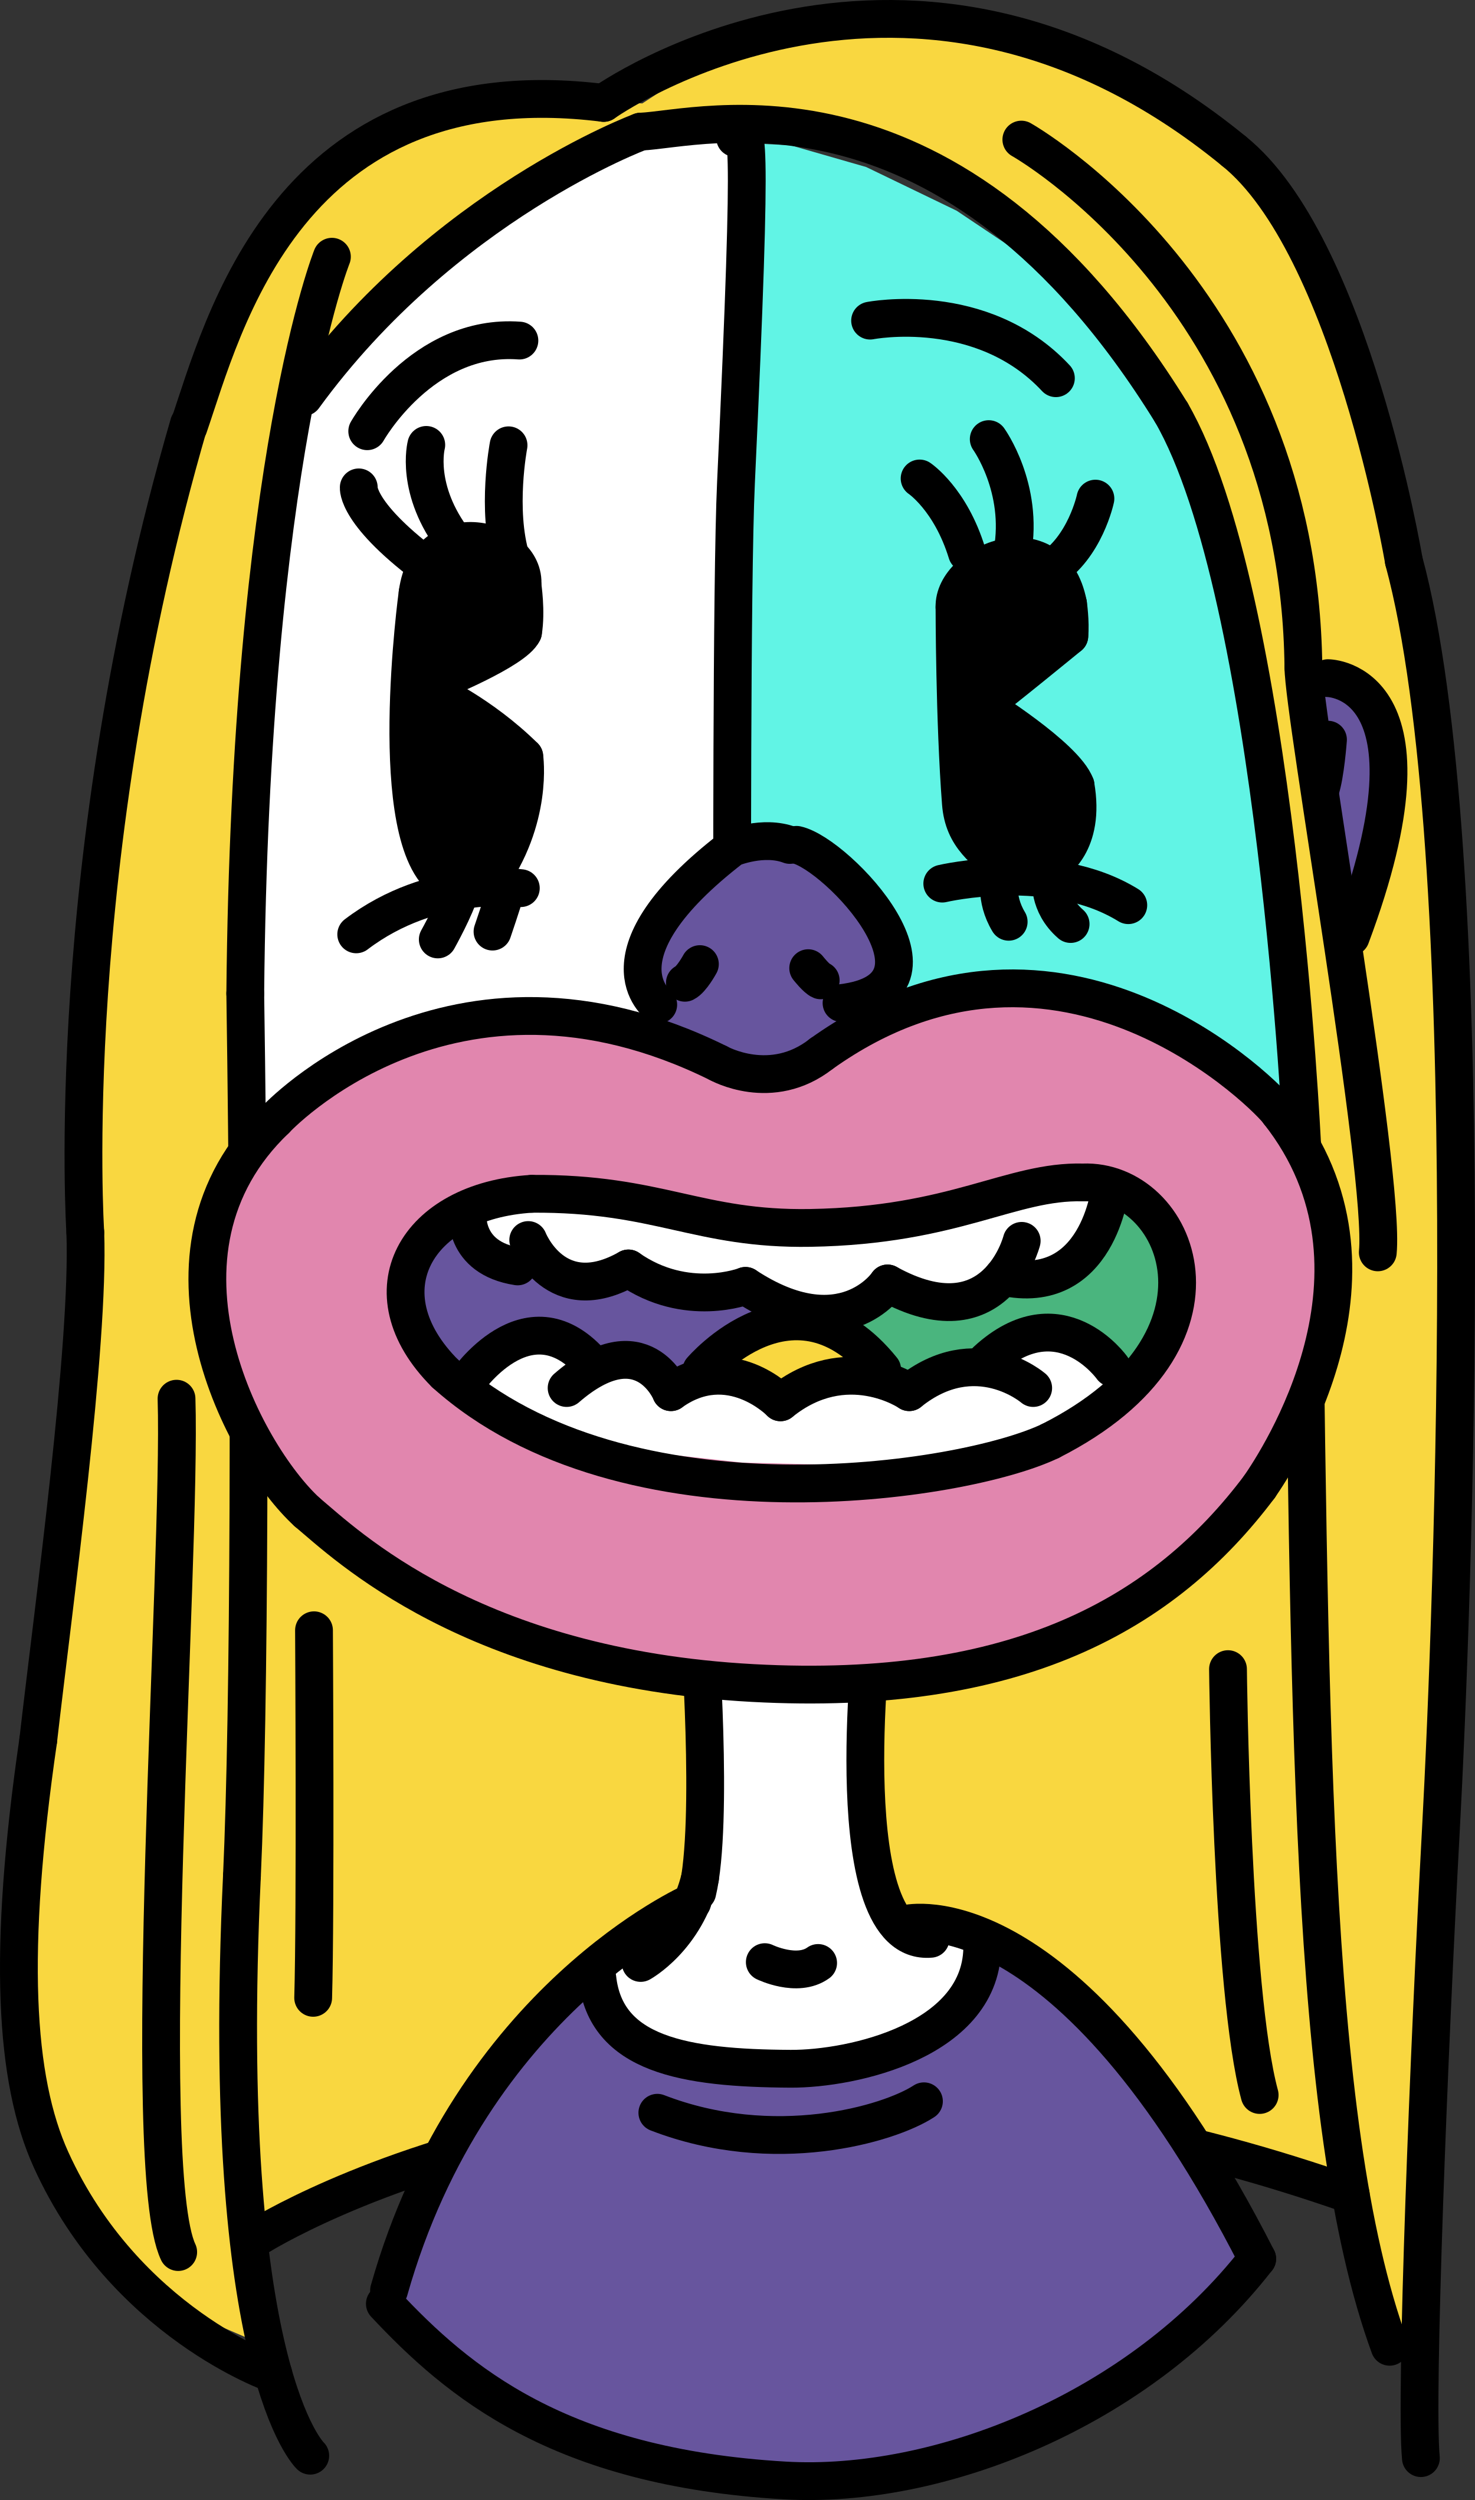 <svg version="1.1" xmlns="http://www.w3.org/2000/svg" xmlns:xlink="http://www.w3.org/1999/xlink" x="0px" y="0px"
	 viewBox="0 0 331.938 562.579" style="enable-background:new 0 0 331.938 562.579;" xml:space="preserve">
<rect x="0" y="0" width="331.938" height="562.579" fill="#333333" stroke="none"/>
<g id="n2401">
	<g>
		<g>
			<polygon style="fill-rule:evenodd;clip-rule:evenodd;fill:#F9D740;" points="63.805,529.605 61.042,516.752 58.551,498.337 
				56.827,470.786 56.595,452.16 57.445,420.151 58.348,390.242 58.762,360.711 58.92,333.377 58.934,310.418 58.84,284.546 
				58.657,260.133 58.227,218.605 60.425,161.433 64.502,119.017 70.747,81.392 86.418,69.088 102.881,50.377 118.83,40.079 
				137.323,32.527 148.329,30.033 144.485,23.271 130.233,22.685 110.896,23.977 91.048,29.033 74.812,38.056 63.312,49.732 
				53.223,68.597 47.973,85.49 42.546,104.006 37.701,123.266 32.701,146.808 28.289,172.848 24.936,199.546 22.695,227.264 
				21.946,245.153 21.873,266.702 21.984,290.367 20.258,313.756 17.784,337.634 14.585,364.781 12.147,384.954 8.732,413.038 
				7.253,440.142 9.029,465.175 14.51,484.047 22.763,498.584 33.182,511.125 45.784,521.859 63.805,529.605 			"/>
			<polygon style="fill-rule:evenodd;clip-rule:evenodd;fill:#F9D740;" points="149.402,31.47 141.485,25.271 151.437,18.78 
				169.503,11.85 187.91,7.393 210.484,5.584 228.992,7.539 248.145,13.572 263.9,22.436 276.164,32.527 289.381,52.533 
				297.227,69.987 305.098,91.084 312.459,114.051 319.164,140.744 322.566,164.163 325.238,194.725 326.803,226.789 
				327.494,255.572 327.672,290.194 327.213,328.783 326.17,367.459 324.797,401.258 323.277,430.787 321.893,460.708 
				320.889,485.505 320.111,508.137 319.625,527.032 312.053,526.211 308.83,515.815 304.365,496.006 301.029,474.04 
				298.705,451.544 296.727,422.444 295.49,393.646 294.481,355.045 294.004,327.361 293.498,290.546 292.615,250.198 
				290.828,226.024 287.193,190.693 281.373,151.727 275.762,125.76 268.002,101.834 256.283,81.756 244.035,66.215 230.59,52.866 
				204.9,36.135 188.623,30.466 165.44,31.061 149.402,31.47 			"/>
			<polygon style="fill-rule:evenodd;clip-rule:evenodd;fill:#67559E;" points="298.807,210.807 304.139,205.149 308.018,191.011 
				310.063,175.387 308.246,162.23 302.252,154.091 293.561,154.69 294.545,166.234 295.957,181.144 297.506,197.206 
				298.807,210.807 			"/>
			<path style="fill-rule:evenodd;clip-rule:evenodd;fill:#F9D740;" d="M55.367,234.091l0.332,32.784l0.18,30.603l0.051,33.889
				l-0.168,31.344l-0.644,39.698l-1.445,43.753l0.677,34.973l1.633,23.231l26.146-14.013l35.516-10.568l38.406-5.255l43.183-0.649
				l37.627,2.935l18.492,2.45l10.506,3.323l14.321,3.739l11.483,3.371l7.561,2.53l4.754,1.632l-3.705-26.271l-3.195-40.023
				l-1.586-33.92l-1.109-44.404l-0.611-38.294l-0.551-33.149l-0.518-23.681l-1.268-20.709l-2.422-25.05
				C289.012,208.359,221.359,275.253,55.367,234.091L55.367,234.091z"/>
			<path style="fill-rule:evenodd;clip-rule:evenodd;fill:#61F4E5;" d="M90.435,59.087l17.421-11.859l20.513-10.744l23.23-5.07
				l26.312,1.277l17.008,4.891l20.359,9.829l15.918,10.671l12.84,8.133l12.248,15.541l10.354,16.98l6.662,19.433l7.537,30.672
				l3.447,22.369l3.285,23.131l1.248,10.629l3.799,45.228c0,0-98.825,64.055-236.958,11.934
				c-0.141-13.487-0.341-47.723-0.341-47.723l1.01-22.39l0.808-21.017l1.227-19.933l2.816-26.674l2.399-18.091l7.039-21.416
				L81.117,70.24L90.435,59.087L90.435,59.087z"/>
			<path style="fill-rule:evenodd;clip-rule:evenodd;fill:#FFFFFF;" d="M55.751,267.051c0,0-1.333-51.438,0.667-79.215
				s2.667-85.387,9.667-97.047s42.333-40.465,43.667-41.493c1.333-1.029,26-20.232,37-20.918c11-0.686,22,0,22,0l-3.667,90.874
				l-0.667,103.219l1.667,66.527l-66.333,1.372L55.751,267.051z"/>
			
				<path style="fill-rule:evenodd;clip-rule:evenodd;fill:none;stroke:#000000;stroke-width:8.504;stroke-linecap:round;stroke-linejoin:round;stroke-miterlimit:22.926;" d="
				M165.44,31.061c2.645-2.727,4.156-7.767,0.186,77.572c-1.035,22.241-0.847,103.418-0.847,103.418"/>
			
				<path style="fill:none;stroke:#000000;stroke-width:8.504;stroke-linecap:round;stroke-linejoin:round;stroke-miterlimit:22.926;" d="
				M135.847,23.159c0,0,68.667-49.04,141.821,10.839"/>
			
				<path style="fill:none;stroke:#000000;stroke-width:8.504;stroke-linecap:round;stroke-linejoin:round;stroke-miterlimit:22.926;" d="
				M315.918,126.186c0,0-11.941-71.095-38.25-92.188"/>
			
				<path style="fill:none;stroke:#000000;stroke-width:8.504;stroke-linecap:round;stroke-linejoin:round;stroke-miterlimit:22.926;" d="
				M319.762,553.146c-1.313-13.664,1.818-91.982,4.5-141.379c2.682-49.397,9.187-220.994-8.344-285.581"/>
			
				<path style="fill:none;stroke:#000000;stroke-width:8.504;stroke-linecap:round;stroke-linejoin:round;stroke-miterlimit:22.926;" d="
				M298.854,152.601c0,0,26.873,0.088,5.123,58.207"/>
			
				<path style="fill:none;stroke:#000000;stroke-width:8.504;stroke-linecap:round;stroke-linejoin:round;stroke-miterlimit:22.926;" d="
				M298.854,166.448c0,0-0.584,7.979-1.74,11.338"/>
			
				<path style="fill:none;stroke:#000000;stroke-width:8.504;stroke-linecap:round;stroke-linejoin:round;stroke-miterlimit:22.926;" d="
				M293.322,150.141c0,10.567,18.428,114.184,16.74,131.674"/>
			
				<path style="fill:none;stroke:#000000;stroke-width:8.504;stroke-linecap:round;stroke-linejoin:round;stroke-miterlimit:22.926;" d="
				M229.847,31.413c0,0,62.538,35.103,63.476,118.728"/>
			
				<path style="fill:none;stroke:#000000;stroke-width:8.504;stroke-linecap:round;stroke-linejoin:round;stroke-miterlimit:22.926;" d="
				M144.165,29.622c13.5-0.547,69.749-17.126,119.436,63.22"/>
			
				<path style="fill:none;stroke:#000000;stroke-width:8.504;stroke-linecap:round;stroke-linejoin:round;stroke-miterlimit:22.926;" d="
				M293.039,257.724c0,0-5.812-124.071-29.438-164.882"/>
			
				<path style="fill:none;stroke:#000000;stroke-width:8.504;stroke-linecap:round;stroke-linejoin:round;stroke-miterlimit:22.926;" d="
				M312.727,528.093c-18.562-50.649-17.812-146.117-19.688-270.369"/>
			
				<path style="fill:none;stroke:#000000;stroke-width:8.504;stroke-linecap:round;stroke-linejoin:round;stroke-miterlimit:22.926;" d="
				M260.227,476.715"/>
			
				<path style="fill:none;stroke:#000000;stroke-width:8.504;stroke-linecap:round;stroke-linejoin:round;stroke-miterlimit:22.926;" d="
				M276.352,375.6c0,0,0.75,72.329,7.125,95.832"/>
			
				<path style="fill:none;stroke:#000000;stroke-width:8.504;stroke-linecap:round;stroke-linejoin:round;stroke-miterlimit:22.926;" d="
				M70.664,366.855c0,0,0.375,63.584-0.188,82.714"/>
			
				<path style="fill:none;stroke:#000000;stroke-width:8.504;stroke-linecap:round;stroke-linejoin:round;stroke-miterlimit:22.926;" d="
				M58.102,503.315c0,0,97.079-61.666,245.875-9.455"/>
			
				<path style="fill:none;stroke:#000000;stroke-width:8.504;stroke-linecap:round;stroke-linejoin:round;stroke-miterlimit:22.926;" d="
				M67.008,94.027"/>
			
				<path style="fill:none;stroke:#000000;stroke-width:8.504;stroke-linecap:round;stroke-linejoin:round;stroke-miterlimit:22.926;" d="
				M144.165,29.622c0,0-44.318,16.4-75.828,59.726"/>
			
				<path style="fill:none;stroke:#000000;stroke-width:8.504;stroke-linecap:round;stroke-linejoin:round;stroke-miterlimit:22.926;" d="
				M74.695,57.771c0,0-18.375,45.548-19.5,165.793"/>
			
				<path style="fill:none;stroke:#000000;stroke-width:8.504;stroke-linecap:round;stroke-linejoin:round;stroke-miterlimit:22.926;" d="
				M69.82,552.598c0,0-20.624-19.312-15.375-130.447"/>
			
				<path style="fill:none;stroke:#000000;stroke-width:8.504;stroke-linecap:round;stroke-linejoin:round;stroke-miterlimit:22.926;" d="
				M55.195,223.564c1.201,81.621,0.946,161.393-0.75,198.586"/>
			
				<path style="fill:none;stroke:#000000;stroke-width:8.504;stroke-linecap:round;stroke-linejoin:round;stroke-miterlimit:22.926;" d="
				M42.445,96.031c7.688-22.227,22.068-81.75,93.401-72.872"/>
			
				<path style="fill:none;stroke:#000000;stroke-width:8.504;stroke-linecap:round;stroke-linejoin:round;stroke-miterlimit:22.926;" d="
				M19.195,277.309c0,0-5.476-82.888,23.324-181.911"/>
			
				<path style="fill:none;stroke:#000000;stroke-width:8.504;stroke-linecap:round;stroke-linejoin:round;stroke-miterlimit:22.926;" d="
				M61.501,534.161c0,0-33.321-11.487-49.991-48.114c-8.229-18.08-9.823-46.845-2.909-94.414"/>
			
				<path style="fill:none;stroke:#000000;stroke-width:8.504;stroke-linecap:round;stroke-linejoin:round;stroke-miterlimit:22.926;" d="
				M19.195,277.309c0.938,25.507-7.121,84.005-10.595,114.324"/>
			
				<path style="fill:none;stroke:#000000;stroke-width:8.504;stroke-linecap:round;stroke-linejoin:round;stroke-miterlimit:22.926;" d="
				M39.726,314.747c1.124,36.439-8.625,173.081,0.375,192.028"/>
		</g>
		<g>
			<polygon style="fill-rule:evenodd;clip-rule:evenodd;" points="98.066,196.144 95.303,191.12 93.187,182.933 92.087,172.321 
				91.921,161.237 92.501,148.395 93.526,137.137 95.139,129.007 98.312,124.455 105.246,121.736 113.247,123.891 116.655,127.445 
				117.745,133.044 117.896,140.729 115.334,144.69 106.43,149.796 98.686,153.272 98.974,156.49 105.548,160.333 112.838,165.638 
				117.989,170.254 117.997,177.195 116.666,184.358 114.729,189.882 110.805,197.092 107.385,199.883 103.54,200.383 
				98.066,196.144 			"/>
			<polygon style="fill-rule:evenodd;clip-rule:evenodd;" points="215.16,158.696 214.928,148.71 214.812,138.846 216.031,132.256 
				220.493,127.821 229.834,125.225 237.22,127.501 240.357,135.896 239.592,143.974 230.951,150.994 223.957,156.577 
				224.23,160.733 231.221,165.696 239.5,172.969 242.041,176.736 242.479,182.44 241.997,186.209 240.271,190.562 237.017,194.07 
				233.479,197.496 226.818,195.803 219.742,189.433 216.241,180.75 215.522,168.605 215.16,158.696 			"/>
			
				<path style="fill:none;stroke:#000000;stroke-width:8.504;stroke-linecap:round;stroke-linejoin:round;stroke-miterlimit:22.926;" d="
				M114.446,100.202c0,0-2.775,14.483,0.568,25.532"/>
			
				<path style="fill:none;stroke:#000000;stroke-width:8.504;stroke-linecap:round;stroke-linejoin:round;stroke-miterlimit:22.926;" d="
				M95.931,100.117c0,0-2.667,10.079,6.507,21.924"/>
			
				<path style="fill:none;stroke:#000000;stroke-width:8.504;stroke-linecap:round;stroke-linejoin:round;stroke-miterlimit:22.926;" d="
				M80.738,109.673c0,0-0.79,6,16.686,18.781"/>
			
				<path style="fill:none;stroke:#000000;stroke-width:8.504;stroke-linecap:round;stroke-linejoin:round;stroke-miterlimit:22.926;" d="
				M117.574,131.686c0.896-10.582-21.058-16.429-23.6,1.751"/>
			
				<path style="fill:none;stroke:#000000;stroke-width:8.504;stroke-linecap:round;stroke-linejoin:round;stroke-miterlimit:22.926;" d="
				M98.686,153.272c0,0,17.141-6.977,19.018-11.056"/>
			
				<path style="fill:none;stroke:#000000;stroke-width:8.504;stroke-linecap:round;stroke-linejoin:round;stroke-miterlimit:22.926;" d="
				M117.574,131.686c0,0,0.91,5.904,0.13,10.531"/>
			
				<path style="fill:none;stroke:#000000;stroke-width:8.504;stroke-linecap:round;stroke-linejoin:round;stroke-miterlimit:22.926;" d="
				M93.974,133.436c0,0-7.611,55.593,6.282,64.728"/>
			
				<path style="fill:none;stroke:#000000;stroke-width:8.504;stroke-linecap:round;stroke-linejoin:round;stroke-miterlimit:22.926;" d="
				M117.989,170.254c0,0,2.155,14.06-8.206,28.301"/>
			
				<path style="fill:none;stroke:#000000;stroke-width:8.504;stroke-linecap:round;stroke-linejoin:round;stroke-miterlimit:22.926;" d="
				M97.49,155.755c0,0,10.831,4.951,20.499,14.499"/>
			
				<path style="fill:none;stroke:#000000;stroke-width:8.504;stroke-linecap:round;stroke-linejoin:round;stroke-miterlimit:22.926;" d="
				M117.209,199.856c0,0-19.789-2.708-37.044,10.4"/>
			
				<path style="fill:none;stroke:#000000;stroke-width:8.504;stroke-linecap:round;stroke-linejoin:round;stroke-miterlimit:22.926;" d="
				M110.835,209.636c0,0,2.243-6.539,3.223-9.993"/>
			
				<path style="fill:none;stroke:#000000;stroke-width:8.504;stroke-linecap:round;stroke-linejoin:round;stroke-miterlimit:22.926;" d="
				M98.52,211.4c0,0,4.095-7.328,5.02-11.017"/>
			
				<path style="fill:none;stroke:#000000;stroke-width:8.504;stroke-linecap:round;stroke-linejoin:round;stroke-miterlimit:22.926;" d="
				M206.952,107.669c0,0,6.948,4.654,10.66,16.755"/>
			
				<path style="fill:none;stroke:#000000;stroke-width:8.504;stroke-linecap:round;stroke-linejoin:round;stroke-miterlimit:22.926;" d="
				M222.509,98.813c0,0,7.926,10.981,5.327,25.463"/>
			
				<path style="fill:none;stroke:#000000;stroke-width:8.504;stroke-linecap:round;stroke-linejoin:round;stroke-miterlimit:22.926;" d="
				M246.517,112.204c0,0-2.3,10.955-10.334,16.003"/>
			
				<path style="fill:none;stroke:#000000;stroke-width:8.504;stroke-linecap:round;stroke-linejoin:round;stroke-miterlimit:22.926;" d="
				M212.053,198.835c0,0,24.595-5.816,41.862,4.854"/>
			
				<path style="fill:none;stroke:#000000;stroke-width:8.504;stroke-linecap:round;stroke-linejoin:round;stroke-miterlimit:22.926;" d="
				M236.539,197.833c0,0-0.789,5.591,4.394,10.096"/>
			
				<path style="fill:none;stroke:#000000;stroke-width:8.504;stroke-linecap:round;stroke-linejoin:round;stroke-miterlimit:22.926;" d="
				M225.075,197.294c0,0-1.336,4.718,1.92,10.131"/>
			
				<path style="fill:none;stroke:#000000;stroke-width:8.504;stroke-linecap:round;stroke-linejoin:round;stroke-miterlimit:22.926;" d="
				M214.802,136.619c-0.33-10.036,21.92-19.34,25.555-0.722"/>
			
				<path style="fill:none;stroke:#000000;stroke-width:8.504;stroke-linecap:round;stroke-linejoin:round;stroke-miterlimit:22.926;" d="
				M240.644,143.114c0,0-16.194,13.269-19.508,15.606"/>
			
				<path style="fill:none;stroke:#000000;stroke-width:8.504;stroke-linecap:round;stroke-linejoin:round;stroke-miterlimit:22.926;" d="
				M240.357,135.896c0,0,0.591,4.043,0.287,7.217"/>
			
				<path style="fill:none;stroke:#000000;stroke-width:8.504;stroke-linecap:round;stroke-linejoin:round;stroke-miterlimit:22.926;" d="
				M214.802,136.619c0,0,0.011,25.595,1.439,44.132c0.587,7.612,5.3,10.615,10.577,15.052"/>
			
				<path style="fill:none;stroke:#000000;stroke-width:8.504;stroke-linecap:round;stroke-linejoin:round;stroke-miterlimit:22.926;" d="
				M221.135,158.72c0,0,18.514,11.533,20.906,18.016"/>
			
				<path style="fill:none;stroke:#000000;stroke-width:8.504;stroke-linecap:round;stroke-linejoin:round;stroke-miterlimit:22.926;" d="
				M237.017,194.07c0,0,7.342-4.157,5.024-17.334"/>
		</g>
	</g>
</g>
<g id="n2402">
	<g>
		
			<path style="fill:none;stroke:#000000;stroke-width:8.504;stroke-linecap:round;stroke-linejoin:round;stroke-miterlimit:22.926;" d="
			M195.81,72.15c0,0,25.138-4.943,41.81,12.958"/>
		
			<path style="fill:none;stroke:#000000;stroke-width:8.504;stroke-linecap:round;stroke-linejoin:round;stroke-miterlimit:22.926;" d="
			M82.642,97.039c0,0,12.357-22.02,34.246-20.4"/>
	</g>
</g>
<g id="n2403">
	<g>
		<path style="fill-rule:evenodd;clip-rule:evenodd;fill:#67559E;" d="M134.425,445.096c-1.512-1.778,1.996,7.083,1.996,7.083
			l5.541,6.42l9.604,4.325l15.551,1.187l14.81,1.278l17.104-3.407l11.545-5.618l8.24-8.974l3.053-11.176l9.697,5.462l9.59,7.588
			l9.672,9.83l7.918,9.704l7.922,11.253l7.781,12.622l5.15,9.248l3.326,6.362l-9.121,10.387l-12.508,11.08l-17.723,11.648
			l-15.479,7.372l-20.555,6.505l-18.695,2.816l-21.367-0.653l-15.238-2.247l-19.793-5.4l-12.732-5.5l-12.297-7.38L94.99,526.816
			l-8.379-8.407l3.326-10.709l5.08-13.115l7.498-14.752l8.775-13.346l10.344-12.413L134.425,445.096L134.425,445.096z"/>
		<path style="fill-rule:evenodd;clip-rule:evenodd;fill:#FFFFFF;" d="M157.3,365.409c0,0,20.932-15.077,39,2.25
			c-0.424,4.209-0.781,8.522-0.781,8.522l-0.641,11.631l-0.131,10.495l0.207,6.897l1.199,12.036l2.195,9.091l3.285,6.339
			l5.418,3.511l4.049-3.223l7.498,1.937l2.412,4.461l-2.195,8.035l-5.391,6.752l-7.992,5.221l-11.695,4.155l-17.615,1.993
			l-11.988-1.628l-12.568-0.959l-12.375-7.535l-4.539-8.019l-0.213-5.328l7.976-6.067l7.621-4.895l6.889-5.296l1.406-11.008
			l0.363-13.104l-0.207-12.925l-0.553-13.098L157.3,365.409L157.3,365.409z"/>
		
			<path style="fill:none;stroke:#000000;stroke-width:8.504;stroke-linecap:round;stroke-linejoin:round;stroke-miterlimit:22.926;" d="
			M155.8,428.034c0,0-49.688,21.75-68.25,87.375"/>
		
			<path style="fill:none;stroke:#000000;stroke-width:8.504;stroke-linecap:round;stroke-linejoin:round;stroke-miterlimit:22.926;" d="
			M203.988,432.909c0,0,36-8.812,78.938,75.375"/>
		
			<path style="fill:none;stroke:#000000;stroke-width:8.504;stroke-linecap:round;stroke-linejoin:round;stroke-miterlimit:22.926;" d="
			M172.113,441.534c0,0,7.312,3.562,12,0.188"/>
		
			<path style="fill:none;stroke:#000000;stroke-width:8.504;stroke-linecap:round;stroke-linejoin:round;stroke-miterlimit:22.926;" d="
			M147.932,475.428c26.214,10.147,52.069,2.593,59.993-2.582"/>
		
			<path style="fill:none;stroke:#000000;stroke-width:8.504;stroke-linecap:round;stroke-linejoin:round;stroke-miterlimit:22.926;" d="
			M144.175,441.721c0,0,10.1-5.507,13.369-19.161"/>
		
			<path style="fill:none;stroke:#000000;stroke-width:8.504;stroke-linecap:round;stroke-linejoin:round;stroke-miterlimit:22.926;" d="
			M157.3,365.409c0,0,3.375,44.812-0.375,60.375"/>
		
			<path style="fill:none;stroke:#000000;stroke-width:8.504;stroke-linecap:round;stroke-linejoin:round;stroke-miterlimit:22.926;" d="
			M196.3,367.659c0,0-8.25,70.5,13.125,68.625"/>
		
			<path style="fill:none;stroke:#000000;stroke-width:8.504;stroke-linecap:round;stroke-linejoin:round;stroke-miterlimit:22.926;" d="
			M134.425,445.096c1.873,17.25,19.545,20.298,43.5,20.432c13.877,0.077,43.482-6.424,43.125-27.932"/>
		
			<path style="fill:none;stroke:#000000;stroke-width:8.504;stroke-linecap:round;stroke-linejoin:round;stroke-miterlimit:22.926;" d="
			M86.611,518.409c16.5,17.626,39.178,36.798,89.988,39.764c34.533,2.017,79.777-15.742,106.326-49.889"/>
	</g>
</g>
<g id="n2404">
	<g>
		<path style="fill-rule:evenodd;clip-rule:evenodd;fill:#67559E;" d="M145.473,232.719l2.656-6.64l-3.771-6.67l1.139-6.954
			l5.127-8.186l6.344-6.583l7.1-5.931l7.385-2.719l7.803,1.076l5.85,3.093l6.191,5.424l4.766,5.612l3.664,6.211l1.449,6.33
			l-1.199,3.993l-10.596,4.938l2.65,5.254c0.4,0.791-10.986,8.596-18.432,10.675C165.811,243.817,158.44,236.117,145.473,232.719
			L145.473,232.719z"/>
		<path style="fill-rule:evenodd;clip-rule:evenodd;fill:#E186AE;" d="M161.676,239.244l-16.203-6.524l-22.764-4.027l-16.1,0.921
			l-11.877,2.818l-17.271,7.73l-9.224,6.265l-11.246,11.001c0,0-8.944,11.431-7.979,11.789c0.966,0.358-1.647,9.874-1.647,9.874
			l0.594,21.185l3.651,12.425l9.718,18.387l9.434,12.252l17.311,11.421l16.801,9.104l21.191,7.8l18.916,4.335l27.814,2.886
			l20.209-0.081l20.832-2.359l19.002-4.884l12.295-5.04l17.816-12.228l13.174-10.912l10.779-14.282l8.789-18.95l4.145-19.183
			l-1.996-21.339l-4.986-11.801L280.38,243.15l-13.334-9.362l-16.842-7.673l-21.572-3.708l-17.855,2.21l-15.277,5.957l-13.982,8.744
			l-9.713,2.657L161.676,239.244L161.676,239.244z"/>
		<path style="fill-rule:evenodd;clip-rule:evenodd;fill:#FFFFFF;" d="M103.307,272.105l5.629,9.741l7.553,3.132l6.976,1.249
			l9.287,2.021l8.674-2.813l10.967,4.78c0,0,11.959,2.409,11.746,1.275c-0.215-1.134,5.135-1.174,5.135-1.174l9.902,4.436
			c0,0,11.355-2.464,11.775-1.253c0.42,1.21,10.781-3.648,10.781-3.648l9.523,3.025l10.449-2.109l7.479-2.913l9.955-3.119
			l5.678-4.036l4.635-6.736l0.379-6.467l-8.619-1.379l-12.189,2.313l-12.225,3.384l-15.689,3.099l-14.484,1.276l-13.918-0.098
			l-13.227-1.674l-15.106-3.202l-11.56-1.902l-11.242-0.674l-9.252,0.841L103.307,272.105L103.307,272.105z"/>
		<polygon style="fill-rule:evenodd;clip-rule:evenodd;fill:#F9D740;" points="157.833,308.348 166.991,300.924 175.967,297.608 
			184.131,297.951 190.747,300.919 197.217,306.626 196.473,310.082 186.077,311.207 179.702,314.312 174.02,314.15 
			166.407,310.235 157.833,308.348 		"/>
		<path style="fill-rule:evenodd;clip-rule:evenodd;fill:#FFFFFF;" d="M105.026,312.474l5.936-6.912l8.711-3.079l7.451,1.033
			l5.772,3.007l9.746,1.197l8.348,5.558l9.166-3.626l10.059,2.542l5.432,3.366l10.432-4.352l10.396-1.125l8.141,3.195l4.961-3.211
			l10.008-2.587c0,0,4.963-3.452,5.838-4.031c0.877-0.579,9.221-3.539,9.221-3.539l8.066,1.61l7.562,6.282l5.682,4.233l-5.641,5.556
			l-9.092,5.162l-12.947,3.103l-15.262,2.11l-12.316,1.043l-15.361,0.563l-18.219-0.453l-20.621-2.269l-13.316-2.771l-18.039-6.194
			L105.026,312.474L105.026,312.474z"/>
		<polygon style="fill-rule:evenodd;clip-rule:evenodd;fill:#67559E;" points="102.296,310.642 96.823,306.088 92.008,297.732 
			90.923,289.662 92.272,282.736 96.682,276.343 103.307,272.105 107.057,278.594 111.59,283.543 116.489,284.979 121.485,284.255 
			128.108,287.238 139.624,286.243 147.37,288.685 163.337,290.455 173.206,292.078 179.176,294.752 175.967,297.608 
			168.987,300.186 162.6,303.903 157.833,308.348 153.35,312.343 146.958,309.737 137.276,307.06 131.532,308.331 127.124,303.515 
			116.747,302.977 109.969,306.718 104.864,311.177 102.296,310.642 		"/>
		<path style="fill-rule:evenodd;clip-rule:evenodd;fill:#4AB57E;" d="M251.163,268.266l5.039,2.776l2.811,6.581l2.613,7.48
			l0.826,6.589l-0.822,8.437l-2.178,6.263l-4.09,5.204l-5.092-3.795l-6.018-5.435l-7.627-2.478l-6.629,1.71l-6.637,6.018
			l-7.094,0.722l-6.691,1.73l-4.961,3.211l-8.141-3.195l-0.994-5.295l-4.732-3.868l-6.615-2.969l6.82-4.452l6.803-1.888l1.984-2.798
			l11.518,4.063l6.594-0.422l7.801-5.146l7.527,0.492l5.949-1.895l5.689-5.204l3.285-6.333
			C248.102,274.367,251.53,268.468,251.163,268.266L251.163,268.266z"/>
		
			<path style="fill:none;stroke:#000000;stroke-width:8.504;stroke-linecap:round;stroke-linejoin:round;stroke-miterlimit:22.926;" d="
			M148.13,226.079c0,0-14.878-11.011,16.622-35.293c0,0,7-2.921,13-0.649"/>
		
			<path style="fill:none;stroke:#000000;stroke-width:8.504;stroke-linecap:round;stroke-linejoin:round;stroke-miterlimit:22.926;" d="
			M179.255,190.113c9.188,2.008,37.875,32.315,10.125,35.601"/>
		
			<path style="fill:none;stroke:#000000;stroke-width:8.504;stroke-linecap:round;stroke-linejoin:round;stroke-miterlimit:22.926;" d="
			M181.88,217.864c0,0,1.875,2.373,2.812,2.739"/>
		
			<path style="fill:none;stroke:#000000;stroke-width:8.504;stroke-linecap:round;stroke-linejoin:round;stroke-miterlimit:22.926;" d="
			M157.505,216.951c0,0-1.875,3.469-3.375,4.199"/>
		
			<path style="fill:none;stroke:#000000;stroke-width:8.504;stroke-linecap:round;stroke-linejoin:round;stroke-miterlimit:22.926;" d="
			M69.098,340.251c8.649,7.199,37.051,35.058,100.318,38.476c59.402,3.208,92.551-15.594,113.994-44.136"/>
		
			<path style="fill:none;stroke:#000000;stroke-width:8.504;stroke-linecap:round;stroke-linejoin:round;stroke-miterlimit:22.926;" d="
			M161.676,239.244c0,0,11.906,6.754,23.156-2.1"/>
		
			<path style="fill:none;stroke:#000000;stroke-width:8.504;stroke-linecap:round;stroke-linejoin:round;stroke-miterlimit:22.926;" d="
			M287.77,250.289c-1.406-2.373-48.75-51.851-102.938-13.145"/>
		
			<path style="fill:none;stroke:#000000;stroke-width:8.504;stroke-linecap:round;stroke-linejoin:round;stroke-miterlimit:22.926;" d="
			M283.411,334.591c4.104-5.961,32.484-48.701,4.359-84.302"/>
		
			<path style="fill:none;stroke:#000000;stroke-width:8.504;stroke-linecap:round;stroke-linejoin:round;stroke-miterlimit:22.926;" d="
			M62.02,251.932c0,0,39.373-42.54,99.656-12.689"/>
		
			<path style="fill:none;stroke:#000000;stroke-width:8.504;stroke-linecap:round;stroke-linejoin:round;stroke-miterlimit:22.926;" d="
			M69.098,340.251c-14.204-13.02-38.531-58.332-7.078-88.319"/>
		
			<path style="fill:none;stroke:#000000;stroke-width:8.504;stroke-linecap:round;stroke-linejoin:round;stroke-miterlimit:22.926;" d="
			M119.674,268.638c28.608-0.2,37.363,8.108,62.723,7.675c32.623-0.559,45.089-10.647,61.31-10.231"/>
		
			<path style="fill:none;stroke:#000000;stroke-width:8.504;stroke-linecap:round;stroke-linejoin:round;stroke-miterlimit:22.926;" d="
			M100.174,309.078c-18.329-18.307-6.643-38.877,19.5-40.44"/>
		
			<path style="fill:none;stroke:#000000;stroke-width:8.504;stroke-linecap:round;stroke-linejoin:round;stroke-miterlimit:22.926;" d="
			M236.418,324.24c-19.572,9.46-95.821,21.086-136.243-15.162"/>
		
			<path style="fill:none;stroke:#000000;stroke-width:8.504;stroke-linecap:round;stroke-linejoin:round;stroke-miterlimit:22.926;" d="
			M243.708,266.082c21.442-0.841,37.236,35.596-7.29,58.158"/>
		
			<path style="fill:none;stroke:#000000;stroke-width:8.504;stroke-linecap:round;stroke-linejoin:round;stroke-miterlimit:22.926;" d="
			M157.833,308.348c0,0,20.906-24.647,40.688-0.183"/>
		
			<path style="fill:none;stroke:#000000;stroke-width:8.504;stroke-linecap:round;stroke-linejoin:round;stroke-miterlimit:22.926;" d="
			M105.239,272.837c0,0-1.219,10.224,11.25,12.141"/>
		
			<path style="fill:none;stroke:#000000;stroke-width:8.504;stroke-linecap:round;stroke-linejoin:round;stroke-miterlimit:22.926;" d="
			M118.873,279.04c0,0,6.14,15.712,22.554,6.395"/>
		
			<path style="fill:none;stroke:#000000;stroke-width:8.504;stroke-linecap:round;stroke-linejoin:round;stroke-miterlimit:22.926;" d="
			M167.77,289.36c0,0-13.312,5.203-26.344-3.925"/>
		
			<path style="fill:none;stroke:#000000;stroke-width:8.504;stroke-linecap:round;stroke-linejoin:round;stroke-miterlimit:22.926;" d="
			M199.739,288.812c0,0-10.031,14.972-31.969,0.548"/>
		
			<path style="fill:none;stroke:#000000;stroke-width:8.504;stroke-linecap:round;stroke-linejoin:round;stroke-miterlimit:22.926;" d="
			M229.926,279.227c0,0-5.812,23.004-30.188,9.585"/>
		
			<path style="fill:none;stroke:#000000;stroke-width:8.504;stroke-linecap:round;stroke-linejoin:round;stroke-miterlimit:22.926;" d="
			M249.831,267.496c0,0-2.674,24.604-24.18,19.811"/>
		
			<path style="fill:none;stroke:#000000;stroke-width:8.504;stroke-linecap:round;stroke-linejoin:round;stroke-miterlimit:22.926;" d="
			M104.864,311.177c0,0,13.719-20.406,28.031-4.656"/>
		
			<path style="fill:none;stroke:#000000;stroke-width:8.504;stroke-linecap:round;stroke-linejoin:round;stroke-miterlimit:22.926;" d="
			M150.989,313.277c0,0-6.414-15.722-23.477-0.934"/>
		
			<path style="fill:none;stroke:#000000;stroke-width:8.504;stroke-linecap:round;stroke-linejoin:round;stroke-miterlimit:22.926;" d="
			M175.645,315.559c0,0-11.438-11.775-24.656-2.282"/>
		
			<path style="fill:none;stroke:#000000;stroke-width:8.504;stroke-linecap:round;stroke-linejoin:round;stroke-miterlimit:22.926;" d="
			M204.614,313.277c0,0-14.156-9.676-28.969,2.282"/>
		
			<path style="fill:none;stroke:#000000;stroke-width:8.504;stroke-linecap:round;stroke-linejoin:round;stroke-miterlimit:22.926;" d="
			M232.512,312.343c0,0-12.898-11.116-27.898,0.934"/>
		
			<path style="fill:none;stroke:#000000;stroke-width:8.504;stroke-linecap:round;stroke-linejoin:round;stroke-miterlimit:22.926;" d="
			M250.27,307.8c0,0-11.812-16.705-28.219-1.643"/>
	</g>
</g>
</svg>
